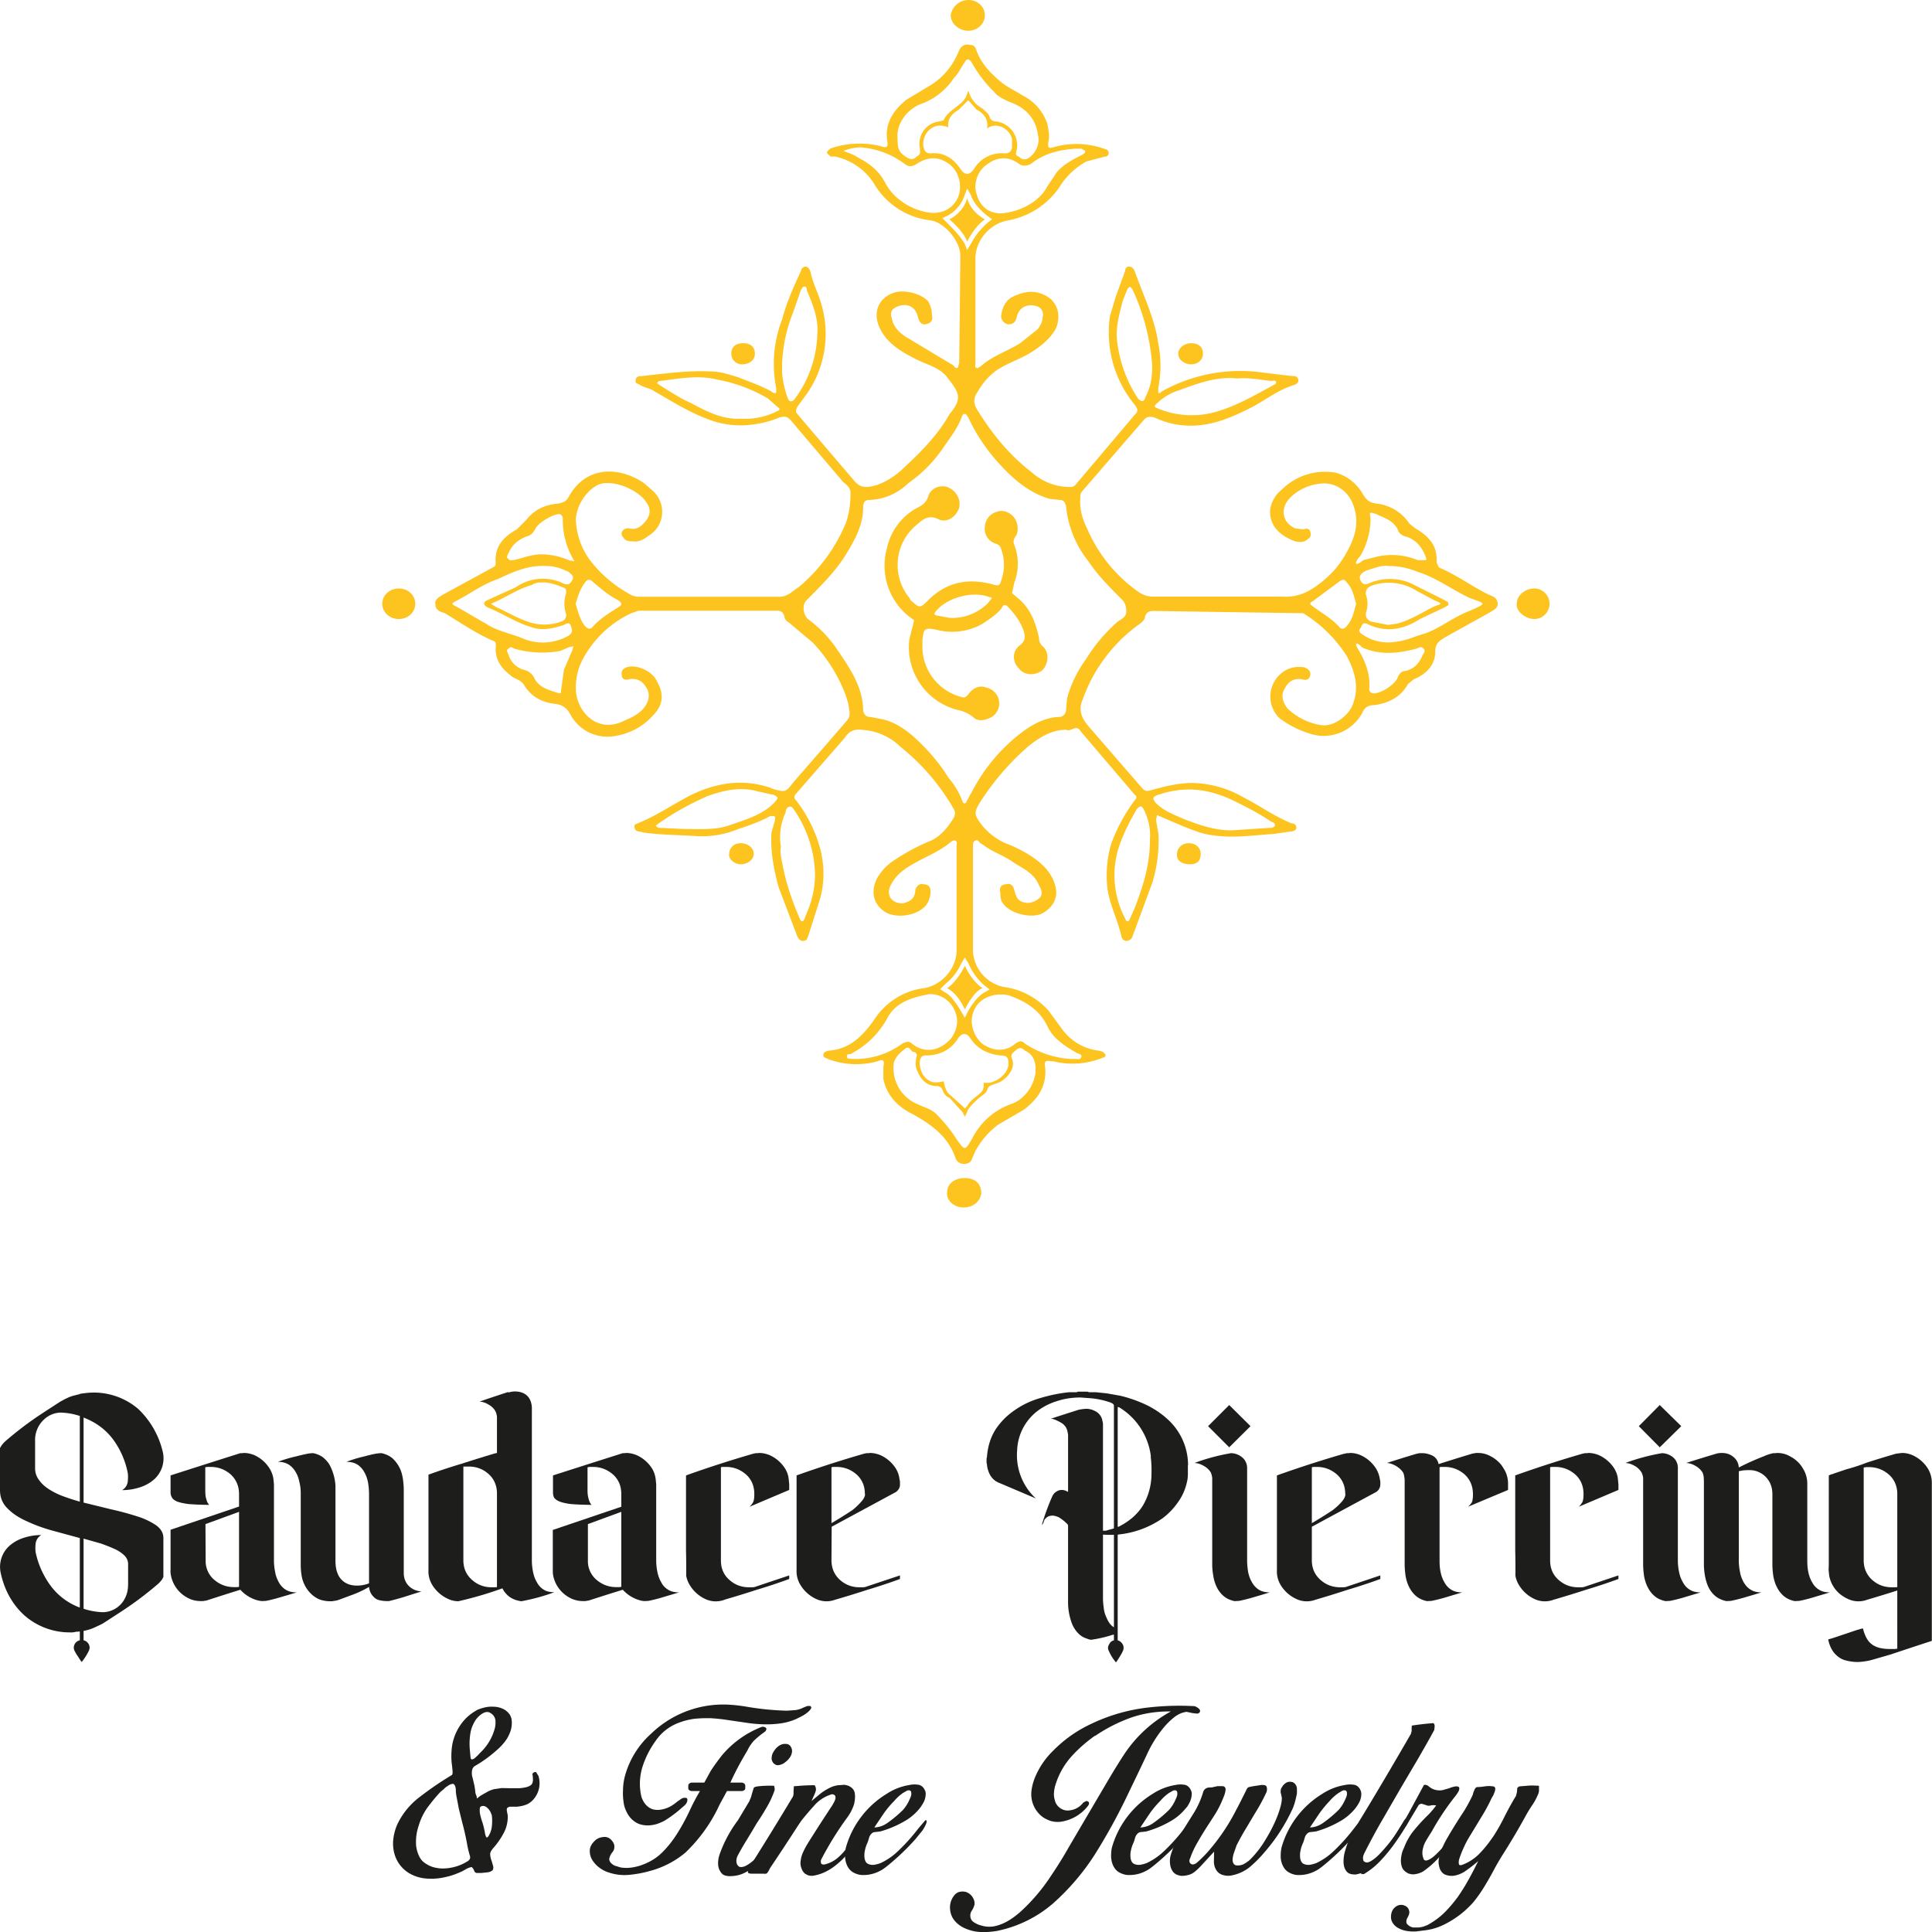 <svg xmlns="http://www.w3.org/2000/svg" width="1024" height="1024" viewBox="0 0 1024 1024"><g fill="#1d1d1b"><path d="m44.3 852.6.4.2.3.1c3.2 1 6.4 1.5 9.6 1.6a13.3 13.3 0 0 0 12-8.2c.9-1.9 1.3-4.2 1.3-6.9V829c0-1.6-.6-3.1-1.8-4.4a18 18 0 0 0-5.1-3.5c-2.2-1-4.7-2-7.5-3l-9.2-2.6zM32 748.7a13.3 13.3 0 0 0-8.5 3.5 14.8 14.8 0 0 0-4.9 11.5v14.5c0 2.3.7 4.4 2 6.1 1.2 1.8 2.9 3.4 5 4.8a38 38 0 0 0 7.5 3.8c2.9 1.1 6 2.1 9.2 3v-45.5H42l-.3-.1a35.5 35.5 0 0 0-9.7-1.6M39.9 865l-1.5.2H37a36.3 36.3 0 0 1-23.7-8.7c-3.1-2.7-5.8-6-8-9.8-2.2-3.8-3.8-8-4.8-12.5a15 15 0 0 1 4.4-14.8 21 21 0 0 1 7.3-4.2c3-1 6.2-1.6 9.7-1.6a6 6 0 0 0-3 4.4c-.2 1.8-.2 3.4 0 4.8a46 46 0 0 0 7.8 17.5 34 34 0 0 0 15.2 11.6l.4.1v-36.8l-14.7-4a85 85 0 0 1-13.6-5c-4-1.8-7.4-4-10-6.7-2.7-2.6-4-5.9-4-9.7v-22.5h.2c.2-.7 1-1.8 2.4-3.2a179.2 179.2 0 0 1 19.5-14.8 1541.7 1541.7 0 0 1 10-6.5 22 22 0 0 0 2-1.1l1.3-.6a17.6 17.6 0 0 1 4.1-1.5l2.8-.7v-.1a14.1 14.1 0 0 1 2-.3 36.2 36.2 0 0 1 29 8.3 45.9 45.9 0 0 1 12.9 22.4 15 15 0 0 1-4.4 14.8c-2 1.8-4.4 3.2-7.3 4.2-3 1-6.2 1.6-9.8 1.6a6 6 0 0 0 3-4.4c.2-1.8.2-3.4 0-4.8A44.5 44.5 0 0 0 60 763c-3.8-5.1-8.9-9-15.3-11.5l-.4-.2v45.1l14.7 3.6c5 1.1 9.6 2.4 13.7 3.7a38 38 0 0 1 10 4.7c2.6 1.9 3.9 4.1 3.9 6.8v20.8l-.2.1c-.2.8-1 1.8-2.4 3.2A180.6 180.6 0 0 1 64.5 854a1533 1533 0 0 1-10 6.5l-1 .5-1 .5-1.3.6-1.3.6a23.5 23.5 0 0 1-5.6 1.7v5c1 .2 1.7.7 2.3 1.4.6.8.9 1.6.9 2.6a5 5 0 0 1-.7 2.1 29.6 29.6 0 0 1-3.5 5.4c-.8-1-1.4-2-2-3-.6-.7-1-1.5-1.5-2.4a5 5 0 0 1-.7-2.1c0-1 .3-1.8.9-2.6.6-.7 1.3-1.2 2.3-1.4v-4.7a30.9 30.9 0 0 1-2.4.2"/><path d="M109 827a13 13 0 0 0 4.4 10.2c3 2.6 6.5 4 10.6 4h1.3c.5 0 1 0 1.4-.2v-39.7l-17.8 6.5zm17.7-35.1c0-4.2-1.5-7.7-4.4-10.4-3-2.6-6.5-4-10.6-4h-1.4c-.4 0-.9 0-1.4.2h-.1v11.9c0 1.7.1 3 .3 4.1.3 1 .5 1.9.8 2.5.3.6.7 1.1 1 1.4-4.5 0-8-.2-10.7-.4-2.7-.3-4.7-.8-6.2-1.3-1.4-.6-2.4-1.3-2.8-2.1-.5-.8-.8-1.7-.8-2.8v-9a8510.7 8510.7 0 0 1 37-11.8h1l.9-.1c1.8 0 3.6.4 5.4 1.1a18.7 18.7 0 0 1 8.3 7.3c1 1.7 1.6 3.4 1.9 5.2l.3 3V827c0 2 .2 4 .6 6 .3 2 1 3.8 1.9 5.5.9 1.7 2.1 3 3.6 4 1.6 1 3.5 1.5 6 1.5l-4.7 1.4-5.1 1.5a78.6 78.6 0 0 1-6.5 1.6l-1.8.1c-1 0-2-.2-3.1-.5a19.1 19.1 0 0 1-8.7-5.5 1105.7 1105.7 0 0 0-17.9 5.7l-1.3.2a3 3 0 0 1-1 .1h-.8c-1.9 0-3.7-.3-5.4-1A17.1 17.1 0 0 1 90.6 835c-.2-1-.3-2-.2-3v-21.2l36.3-12.3z"/><path d="M183.6 774.8a70 70 0 0 1 9.6-2.9 78.7 78.7 0 0 1 6.4-1.5l2-.2h.6c2.3.5 4.2 1.4 5.8 2.7 1.5 1.4 2.7 3 3.6 4.7 1 1.8 1.5 3.7 1.9 5.9.3 2.1.5 4.2.5 6.2v44c0 2.8.9 5 2.6 6.8 1.8 1.8 4 2.8 6.8 3l-4.5 1.4-5 1.6a160.6 160.6 0 0 1-7.7 2.1h-1.4c-1.3 0-2.6-.2-3.9-.5a6 6 0 0 1-3.1-2c-1.3-1.3-2-3-2.2-5a54.5 54.5 0 0 1-10 4.6 1109 1109 0 0 1-5.9 2.2l-1.3.4a77.6 77.6 0 0 1-2.5.4h-1c-1 0-2.3-.1-4-.5-1.8-.4-3.5-1.3-5.2-2.7a16.8 16.8 0 0 1-4.5-6c-1.2-2.5-1.8-6-1.8-10.4v-37.7c0-1.9-.2-3.8-.7-5.8-.4-2-1-3.8-2-5.4-.9-1.6-2.1-2.9-3.6-3.9-1.6-1-3.5-1.5-5.8-1.5a70 70 0 0 1 9.7-2.9 112.5 112.5 0 0 1 6.5-1.5l1.8-.2h.7c2 .4 3.8 1.2 5.3 2.3 1.4 1.2 2.6 2.5 3.5 4.1a27.3 27.3 0 0 1 3 10.7V827c0 2.6.3 4.8 1 6.6a9.8 9.8 0 0 0 6.3 6.2c1.3.4 2.6.6 4 .6a17.5 17.5 0 0 0 6.5-1.2v-47.3c0-2-.2-4-.5-6-.4-2-1-3.9-2-5.6a11 11 0 0 0-3.6-4c-1.6-1-3.5-1.5-6-1.5"/><path d="M263.4 791.6c0-4.2-1.5-7.7-4.4-10.3-3-2.7-6.5-4-10.6-4h-2.8V827c0 4.2 1.5 7.6 4.5 10.3 3 2.7 6.5 4 10.6 4h1.4l1.3-.1zm-2-21 1-.3a5 5 0 0 0 1-.2v-19.2c-.1-1-.4-2-.8-2.9a8.9 8.9 0 0 0-3.6-3.5c-1.6-1-3.3-1.6-4.9-1.6a690 690 0 0 1 14.3-4.8c1-.3 1.4-.3 1-.1h.3c1-.3 2.1-.5 3.2-.5 2.6 0 4.7.7 6.3 2.1 1.6 1.4 2.5 3.5 2.7 6.3V827c0 2 .2 4 .6 6 .4 2 1 3.9 2 5.5.8 1.6 2 3 3.6 4 1.5 1 3.4 1.4 5.7 1.4a93 93 0 0 1-8.7 2.8 109.2 109.2 0 0 1-8.8 2l-1.1-.2a13 13 0 0 1-5.5-2.4 13.1 13.1 0 0 1-3.4-4.2h-.2l-.8.3a192.4 192.4 0 0 1-22.4 6.5 13 13 0 0 1-5.3-1.2 19 19 0 0 1-8.4-7.3 13.9 13.9 0 0 1-2.1-8.2v-50.4a311.4 311.4 0 0 1 17.6-5.8 794.4 794.4 0 0 1 16.7-5.2"/><path d="M311.6 827a13 13 0 0 0 4.4 10.2c3 2.6 6.5 4 10.6 4h1.4c.4 0 .9 0 1.3-.2v-39.7l-17.7 6.5zm17.7-35.1c0-4.2-1.4-7.7-4.4-10.4-3-2.6-6.5-4-10.6-4h-1.4c-.4 0-.9 0-1.3.2h-.2v11.9c0 1.7.1 3 .4 4.1.2 1 .5 1.9.8 2.5.3.6.6 1.1 1 1.4-4.5 0-8.1-.2-10.8-.4-2.7-.3-4.7-.8-6.1-1.3-1.5-.6-2.4-1.3-3-2.1-.4-.8-.6-1.7-.6-2.8v-9a8513.2 8513.2 0 0 1 37-11.8h.9l1-.1c1.7 0 3.5.4 5.3 1.1a18.7 18.7 0 0 1 8.4 7.3c1 1.7 1.5 3.4 1.8 5.2l.3 3V827c0 2 .2 4 .6 6 .4 2 1 3.8 2 5.5.8 1.7 2 3 3.6 4 1.5 1 3.5 1.5 5.9 1.5l-4.7 1.4-5 1.5a78.6 78.6 0 0 1-6.5 1.6l-1.9.1c-1 0-2-.2-3-.5a19.1 19.1 0 0 1-8.7-5.5 1105.8 1105.8 0 0 0-18 5.7l-1.3.2a3 3 0 0 1-.9.1h-1c-1.7 0-3.5-.3-5.3-1a17.1 17.1 0 0 1-10.4-12.5c-.2-1-.2-2-.2-3v-21.2l36.3-12.3z"/><path d="M384 847.9a13 13 0 0 1-10-.3 19 19 0 0 1-8.3-7.3c-1-1.6-1.7-3.3-2-5.2a403.5 403.5 0 0 0-.1-13.4V782a609.4 609.4 0 0 1 35.6-11.5l1.4-.3h.9l1-.1c1.7 0 3.5.4 5.3 1.1a18.7 18.7 0 0 1 8.4 7.3c1 1.7 1.6 3.4 1.8 5.2l.3 3v3l-21 8.9c.7-.7 1.3-1.4 1.8-2.3.5-.9.7-2.3.7-4.4 0-4.2-1.4-7.7-4.4-10.4-3-2.6-6.5-4-10.6-4h-1.4c-.4 0-.9 0-1.3.2V827c0 4.2 1.4 7.6 4.4 10.3 3 2.7 6.5 4 10.6 4h1.4l1.3-.1 18.5-6.2v1.9a302 302 0 0 1-17.5 5.8 536.2 536.2 0 0 1-16.9 5.2"/><path d="M458.4 791.9c0-4.2-1.4-7.7-4.4-10.4-3-2.6-6.5-4-10.6-4H442c-.4 0-.8 0-1.3.2v29.6a205.2 205.2 0 0 0 11.2-7c1.8-1.4 3.3-2.9 4.6-4.4 1.3-1.4 2-2.8 2-4m-17.8 35c0 4.3 1.5 7.7 4.4 10.4 3 2.7 6.5 4 10.6 4h1.4l1.3-.1L477 835v1.9a297.8 297.8 0 0 1-17.5 5.8 525.3 525.3 0 0 1-16.9 5.2 13 13 0 0 1-9.8-.3 19 19 0 0 1-8.4-7.3 13.9 13.9 0 0 1-2.2-8.2V782a609.3 609.3 0 0 1 35.7-11.5l1.4-.3h.9l1-.1c1.7 0 3.5.4 5.3 1.1a18.7 18.7 0 0 1 8.4 7.3c1 1.7 1.6 3.4 1.8 5.2l.3 1.5v1.6c0 1-.2 1.7-.7 2.5-.5.7-1 1.3-1.8 1.7l-33.7 18.2z"/><path d="M610 772a35.4 35.4 0 0 0-17-26.2h-.6v63.4h.5c5.7-2.9 10-6.6 12.9-11.3a32.9 32.9 0 0 0 4.5-16.5c.1-3 0-6.2-.4-9.3m-25.3 41.8v33.3c0 1.7.2 3.4.4 5 .2 1.7.6 3.4 1.4 5 .4 1 .8 1.8 1.4 2.7.5.8 1.1 1.5 2 2.2l.3.2.3.2v-48.9l-.1-.2a2 2 0 0 1-.9.1h-2.2l-2.2-.1h-.4zm45-37.4v4a22.4 22.4 0 0 1-.2 3.6c-.8 4.3-2.3 8.2-4.7 11.6a36.8 36.8 0 0 1-8.5 9 49.8 49.8 0 0 1-23.2 8.6c-.4 0-.6.1-.6.5v55.4c0 .2.1.3.3.3.8.3 1.5.8 2 1.5.9 1.2 1 2.4.6 3.7l-.6 1.3a59 59 0 0 1-3.1 5h-.2a24 24 0 0 1-3.4-5.3l-.4-.9a3 3 0 0 1-.1-2.5c.3-.8.7-1.4 1.2-2 .5-.4 1-.7 1.4-.8.2 0 .3 0 .3-.3v-2.8h-.4a67.7 67.7 0 0 1-11.6 2.7c-.6 0-1.4-.2-2.3-.6-2-.6-3.5-1.6-4.8-3a15.8 15.8 0 0 1-3-4.6 32.2 32.2 0 0 1-2.2-11v-41.1c0-.4-.1-.7-.3-.9a22 22 0 0 0-4.6-3.7c-.9-.4-1.8-.7-2.9-.9-1 0-1.7.1-2.3.3-.7.2-1.3.7-2 1.4-.3.3-.5.7-.7 1.2 0 .4-.3 1-.7 1.7l-.3.3v-.3a119.2 119.2 0 0 1 5.6-15.2c.5-.8 1.1-1.6 2-2.1a5 5 0 0 1 2.9-.9c1 0 2 .3 3 .9l.3.1v-30.4l-.3-1.5c-.4-2-1.4-3.4-3-4.5-1.7-1-3.3-1.8-5-2.3h-1l7.4-2.4 7.2-2.3a20.8 20.8 0 0 1 4.4-.6c1.5 0 3 .4 4.2 1a7 7 0 0 1 4.3 5.3l.3 1.4v56.9h1.5a143.5 143.5 0 0 1 4-1.1c.2 0 .3-.2.3-.4V745c0-.7-.8-1.3-2.3-1.8a42.4 42.4 0 0 0-11.4-2.2l-4-.3c-4.3 0-8.5.6-12.4 1.9a33 33 0 0 0-10.6 5.4 27.5 27.5 0 0 0-10.6 20.8 31.2 31.2 0 0 0 9.9 25.4l-19.3-8.2a9.4 9.4 0 0 1-4.8-4 14 14 0 0 1-1.8-5.9c0-.2 0-.4-.2-.6V773l.2-.7c.4-5.7 2-10.6 4.6-14.7a37 37 0 0 1 10.3-10.3c4-2.8 8.7-5 13.7-6.4 5.1-1.5 10.1-2.5 15-3h3.8c.4 0 .6-.2.7-.3h5.2l.8.3H580.8a760.7 760.7 0 0 0 5.8.6l7.3 1.3c4.6 1.1 9.1 2.7 13.4 4.7 4.2 2 8 4.5 11.3 7.5a32.9 32.9 0 0 1 11.1 24.6"/><path d="m640.3 755.9 11.2-11.2 11.3 11.2-11.3 11.2zM673 844l-4.6 1.4-5.1 1.5a91.7 91.7 0 0 1-6.5 1.6l-1.8.1h-.8c-2.3-.5-4.2-1.4-5.7-2.7a14.6 14.6 0 0 1-3.6-4.7c-.8-1.7-1.5-3.7-1.8-5.8-.4-2.2-.6-4.3-.6-6.3v-45.4c0-1-.3-2.1-.7-3.2a10 10 0 0 0-3.7-3.5c-1.7-1-3.3-1.5-5-1.6a108 108 0 0 1 19.4-5.2 9.6 9.6 0 0 1 6.6 2.9 7.5 7.5 0 0 1 1.9 5.3V827c0 2 .2 4 .5 6 .4 2 1 3.8 2 5.5.9 1.7 2.1 3 3.6 4 1.6 1 3.5 1.5 6 1.5"/><path d="M713 791.9c0-4.2-1.4-7.7-4.4-10.4-3-2.6-6.5-4-10.6-4h-1.3c-.4 0-.9 0-1.4.2v29.6a205.2 205.2 0 0 0 11.2-7c1.8-1.4 3.4-2.9 4.7-4.4 1.2-1.4 1.9-2.8 1.9-4m-17.8 35c0 4.3 1.5 7.7 4.5 10.4s6.5 4 10.6 4h1.3l1.4-.1 18.5-6.2v1.9a297.8 297.8 0 0 1-17.6 5.8 519.9 519.9 0 0 1-16.8 5.2 13 13 0 0 1-9.9-.3 19 19 0 0 1-8.4-7.3 13.9 13.9 0 0 1-2.1-8.2V782a609.3 609.3 0 0 1 35.6-11.5c.5 0 1-.2 1.4-.3h1l.9-.1c1.8 0 3.6.4 5.3 1.1a18.7 18.7 0 0 1 8.4 7.3c1 1.7 1.6 3.4 1.9 5.2l.3 1.5v1.6c0 1-.3 1.7-.7 2.5-.5.7-1.1 1.3-1.9 1.7l-33.7 18.2z"/><path d="M753.8 770.2c1.9 0 3.7.5 5.4 1.3 1.8.9 2.8 2.4 3.3 4.5a990.4 990.4 0 0 1 17.7-5.5 30.2 30.2 0 0 1 2.2-.4h1c2.2 0 4.3.5 6.4 1.6 2 1 3.7 2.3 5.3 4 1 1.1 1.7 2.4 2.5 3.7a15 15 0 0 1 1.7 7.2v3.1l-21.2 8.9c.8-.7 1.4-1.4 2-2.3.4-.9.6-2.3.6-4.4 0-4.2-1.5-7.7-4.4-10.4-3-2.6-6.5-4-10.6-4h-1.4c-.4 0-.9 0-1.3.2V827c0 2 .1 4 .5 6s1 3.8 2 5.5c.9 1.7 2 3 3.6 4 1.5 1 3.5 1.5 5.9 1.5l-4.7 1.4-5 1.5a89.6 89.6 0 0 1-6.5 1.6l-1.9.1h-.7c-2.3-.5-4.2-1.4-5.7-2.7a14.6 14.6 0 0 1-3.6-4.7c-.9-1.7-1.5-3.7-1.9-5.8-.3-2.2-.5-4.3-.5-6.3v-44c0-.7 0-1.5-.2-2.3a8 8 0 0 0-.5-2.1c-.8-1.4-2-2.5-3.7-3.6-1.7-1-3.3-1.6-5-1.7a642.7 642.7 0 0 1 15.8-4.9l1.5-.3z"/><path d="M823.4 847.9a13 13 0 0 1-9.9-.3 19 19 0 0 1-8.3-7.3c-1-1.6-1.7-3.3-2-5.2a403.5 403.5 0 0 0-.1-13.4V782a609.3 609.3 0 0 1 35.6-11.5l1.4-.3h.9l1-.1c1.7 0 3.5.4 5.3 1.1a18.7 18.7 0 0 1 8.4 7.3c1 1.7 1.6 3.4 1.8 5.2l.3 3v3l-21 8.9c.7-.7 1.3-1.4 1.8-2.3.5-.9.7-2.3.7-4.4 0-4.2-1.4-7.7-4.4-10.4-3-2.6-6.5-4-10.6-4h-1.4c-.4 0-.9 0-1.3.2V827c0 4.2 1.4 7.6 4.4 10.3 3 2.7 6.5 4 10.6 4h1.4l1.3-.1 18.5-6.2v1.9a302 302 0 0 1-17.5 5.8 536.1 536.1 0 0 1-16.9 5.2"/><path d="m868.6 755.9 11.1-11.2 11.4 11.2-11.4 11.2zm32.8 88.1-4.7 1.4-5 1.5a91.7 91.7 0 0 1-6.5 1.6l-1.9.1h-.7c-2.3-.5-4.2-1.4-5.7-2.7a14.6 14.6 0 0 1-3.6-4.7c-.9-1.7-1.5-3.7-1.9-5.8-.3-2.2-.5-4.3-.5-6.3v-45.4c0-1-.3-2.1-.8-3.2a10 10 0 0 0-3.6-3.5c-1.7-1-3.3-1.5-5-1.6a108 108 0 0 1 19.4-5.2 9.6 9.6 0 0 1 6.6 2.9 7.5 7.5 0 0 1 1.8 5.3V827c0 2 .2 4 .6 6 .4 2 1 3.8 2 5.5.9 1.7 2 3 3.6 4 1.5 1 3.5 1.5 5.9 1.5"/><path d="M921.6 827c0 2 .2 4 .6 6 .3 2 1 3.8 1.9 5.5 1 1.7 2.1 3 3.7 4 1.5 1 3.4 1.5 5.8 1.5l-4.6 1.4-5.1 1.5a91.9 91.9 0 0 1-6.5 1.6l-1.8.1h-.7c-2.3-.5-4.2-1.4-5.8-2.7a14.7 14.7 0 0 1-3.6-4.7c-.8-1.7-1.4-3.7-1.8-5.8-.4-2.2-.6-4.3-.6-6.3V785l-.1-2.2c-.1-.8-.3-1.5-.6-2.3a10 10 0 0 0-3.7-3.5c-1.6-1-3.3-1.5-5-1.6a849.6 849.6 0 0 1 15.9-4.9c1-.3 2-.4 3-.4 2.3 0 4.3.6 6 2a7.6 7.6 0 0 1 3 5.7 139.7 139.7 0 0 1 13.4-6 21.3 21.3 0 0 1 5-1.6h1l1-.1c2.2 0 4.4.5 6.4 1.6 2 1 3.8 2.3 5.3 4 1 1.1 1.8 2.4 2.5 3.7a15 15 0 0 1 1.7 7.2V827c0 2 .1 4 .5 6s1 3.8 2 5.5c.9 1.7 2 3 3.6 4 1.5 1 3.5 1.5 5.9 1.5l-4.7 1.4-5 1.5a78.6 78.6 0 0 1-6.5 1.6l-1.9.1h-.7c-2.3-.5-4.2-1.4-5.7-2.7a14.6 14.6 0 0 1-3.6-4.7c-.9-1.7-1.5-3.7-1.9-5.8-.3-2.2-.5-4.3-.5-6.3V792c0-3.8-1.2-6.8-3.5-9.2a12.1 12.1 0 0 0-9.1-3.6c-2 0-3.7.2-5.2.6z"/><path d="M1005.6 791.9c0-4.2-1.5-7.7-4.4-10.3-3-2.6-6.5-4-10.7-4h-1.3l-1.4.2V827c0 4.2 1.5 7.6 4.4 10.3 3 2.7 6.5 4 10.6 4h1.4l1.4-.1zm-16 56a13 13 0 0 1-9.9-.3c-1.8-.8-3.4-1.8-4.8-3a16.6 16.6 0 0 1-5.4-9.5l-.3-3 .1-3V782l1.4-.6c.4 0 .9-.2 1.3-.4l6.5-2.2a104 104 0 0 0 11-3.6 489.5 489.5 0 0 1 15.4-4.7 72 72 0 0 1 3.3-.4c1.8 0 3.6.4 5.3 1.1a18.7 18.7 0 0 1 8.4 7.3 14.7 14.7 0 0 1 2 8.1v83.1a2867.2 2867.2 0 0 0-21.8 7.2 1459.9 1459.9 0 0 1-10.4 3 34.3 34.3 0 0 1-7 1c-2.5 0-4.9-.4-7-1-2.2-.7-4-2-5.7-4a16 16 0 0 1-3-7l1.5-.4 1.3-.4 12.8-4.3c.5-.1 1-.2 1.3-.4l1.5-.3c1 4 2.5 6.8 4.7 8.4 2.2 1.7 5.4 2.5 9.5 2.5h2c.6 0 1.3 0 2-.2V843a670.5 670.5 0 0 1-16 4.9"/><path d="M258.9 973.2a12 12 0 0 0 1.8-5.3c.2-2 .2-3.7 0-5.4 0-.5-.3-1.1-.6-1.8s-.7-1.3-1.2-1.9c-.5-.5-1-1-1.6-1.3-.6-.3-1.3-.4-2-.2s-1 .7-1 1.4c-.1.8 0 1.7.1 2.6a35.6 35.6 0 0 0 1.4 4.9c.5 1.8 1 3.7 1.3 5.7.1.6.3 1.1.6 1.7.2.5.6.4 1.2-.4m-9.5-41.8c.1.8.4 1.2.8 1.1.4 0 1-.3 1.5-.7l1.6-1.5 1.1-1.2a27.4 27.4 0 0 0 8-13.6c.2-1.2.3-2.4.2-3.6a5 5 0 0 0-1.4-3c-1-1-2-1.5-3-1.5-1.1 0-2.1.5-3.1 1.2s-1.9 1.6-2.7 2.6c-.8 1.1-1.3 2.1-1.7 3-.6 1.2-1 2.5-1.3 4a35 35 0 0 0-.4 9l.4 4.2m-1.4 55c1-.7 1.4-1.6 1.1-2.6a52.8 52.8 0 0 1-1.6-6.8 132 132 0 0 0-2.5-11l-1.8-7.3a851 851 0 0 0-1.3-6.8c-.1-.7-.3-1.8-.3-3 0-1.3-.3-2.3-.8-3-.3-.4-.8-.5-1.5-.3s-1.4.5-2 1c-.8.5-1.5 1-2.1 1.7l-1.5 1.2c-2.7 2.8-5 5.7-7.1 8.5-2 2.8-3.6 6-4.7 9.7a26.4 26.4 0 0 0-1.3 11c.3 1.9.8 3.6 1.6 5.2.8 1.7 2 3 3.7 4 1.7 1.1 3.5 1.8 5.4 2.1 1.9.4 3.8.4 5.8.2a25 25 0 0 0 10.9-3.8m37.3-45.4a13 13 0 0 1-3.3 13.5c-1.1 1-2.3 1.8-3.7 2.2-1.3.5-2.8.7-4.3.9H270l-1 .5c-.4.4-.5 1-.3 2l.4 2a18 18 0 0 1-2 9.2c-1.5 2.9-3.3 5.5-5.3 7.8-1.2 1.3-1.9 2.5-2 3.4 0 1 .2 2.3.8 3.9l.7 2.4c.2.6.2 1.2.1 1.7s-.4 1-1 1.2c-.5.4-1.3.6-2.3.7l-2.8.3h-2.8c-.5-.2-.9-.4-1-.8l-.6-1.3-.8-1c-.1 0-.6 0-1.4.3-.6.2-1.3.5-1.9.9l-1.8 1c-3 1.4-6 2.5-9 3.1-3 .7-6 1-9.3.8a21 21 0 0 1-8-1.9 17.4 17.4 0 0 1-9.6-11.1c-.7-2.5-1-5.3-.6-8.2a26 26 0 0 1 2.6-8.6 39.3 39.3 0 0 1 11.4-13.5 174.7 174.7 0 0 1 17-11.6c.3-.3.4-.8.4-1.6a62.8 62.8 0 0 0-.5-4.8c-.3-3-.2-6 .2-9a27 27 0 0 1 7.5-14.8c1.8-1.8 4-3.3 6.2-4.5 1.2-.4 2.5-.9 4-1.2 1.4-.3 2.9-.4 4.3-.3 1.5 0 2.9.3 4.2.8a9 9 0 0 1 3.5 2.3c1 1 1.5 2.1 1.8 3.3a13.8 13.8 0 0 1-.8 7.3c-.5 1.2-1 2.3-1.7 3.4a29.3 29.3 0 0 1-5.4 6 69.7 69.7 0 0 1-11.8 8.5c-.5.5-.9 1-1.1 1.7a8 8 0 0 0 .2 4.4l1 4.3.4 2.7c0 1 .3 1.8.6 2.5.2.4.2.7.2 1l.1.4s.2 0 .4-.3l1.3-1a82 82 0 0 1 3.5-2c1.1-.7 2.4-1.2 3.8-1.6l4.2-.6 4.3.1h4.2c1.4 0 2.8-.2 4.2-.5 1.6-.4 2.7-1 3.2-1.7.5-.8.7-2 .5-3.6 0-.5 0-.9-.2-1.3a1 1 0 0 1 .4-1c.7-.6 1.3-.7 1.7-.2l.9 1.5"/><path d="M343.3 967.5c-3 0-5.4-.8-7.3-2.3-2-1.5-3.4-3.5-4.4-6-.7-1.5-1-3.1-1.2-4.9-.2-1.7-.3-3.4-.2-5 0-3 .4-5.8 1.2-8.6a46.6 46.6 0 0 1 13.7-21.8 55 55 0 0 1 41-15.4c3.5.2 6.9.6 10.3 1.2a145 145 0 0 0 20.7 2l4.4-.3c1.5-.2 2.8-.6 4-1.2a39.7 39.7 0 0 1 2.5-1h1.3c.4 0 .6.4.7 1-.2.6-.7 1.2-1.4 1.9a18.5 18.5 0 0 1-4.6 3l-2 1a31 31 0 0 1-8.8 2.4c-3 .4-6 .5-9 .4-3.1-.1-6.1-.4-9.2-.9l-9-1.3c-3-.5-6-.8-9-1-3.1-.1-6 0-9 .3-2.9.4-5.7 1.1-8.5 2.2a25.6 25.6 0 0 0-12 9.5 48.3 48.3 0 0 0-7.2 14.5 30.2 30.2 0 0 0-.5 14.4c.3 1.4.9 2.7 1.7 3.9a9 9 0 0 0 3 2.8c1.1.7 2.6 1 4.3 1a15.5 15.5 0 0 0 7.6-2.5 25 25 0 0 0 2.4-1.8l2.3-1.6c.8-.5 1.6-.6 2.4-.5.8.1 1 .8.7 2a5 5 0 0 1-1.7 2.3l-2.3 2a65.8 65.8 0 0 1-7.8 5.7c-1.4.8-2.9 1.4-4.4 1.9-1.4.4-3 .7-4.7.7m42-18.2-2 3.7c-1 1.8-2 3.6-2.8 5.4a83.3 83.3 0 0 1-17.2 23.5 48.8 48.8 0 0 1-19 9.8 60 60 0 0 1-10.8 2 26 26 0 0 1-11-1.3c-1.6-.5-3.2-1.3-4.8-2.5a14.6 14.6 0 0 1-3.8-4.1 9 9 0 0 1-1.3-4.9c0-1.7.8-3.4 2.4-5 1.2-1.3 2.7-2 4.5-2.2 1.7-.3 3.3.2 4.5 1.5 1.2 1.3 1.8 2.6 1.6 4a4 4 0 0 1-1 2.5c-.5.6-1 1.4-1.3 2.2-.4 1-.5 1.7-.2 2.4a4 4 0 0 0 1.4 1.7c.6.5 1.3.9 2.2 1.1l2.3.7c2 .3 4 .3 6 0s3.9-.8 5.7-1.5c4.2-1.6 7.7-3.8 10.6-6.8 3-3 5.5-6.3 7.7-9.8a110 110 0 0 0 6.2-11.3c1.8-3.9 3.7-7.6 5.8-11.1h-4.2c-.6 0-1-.2-1.4-.4-.4-.3-.6-.6-.6-1v-1.6c0-.3.2-.7.6-1a2 2 0 0 1 1.4-.5h6.5l3.3-6c1.9-3 4-5.8 6.1-8.5a52 52 0 0 1 21-15c.8-.2 1.4 0 2 .3.4.3.6.6.5 1l-.4.9-1 .8a44.2 44.2 0 0 0-5.5 4.6c-1.2 1.5-2.3 3-3 4.6l-2.8 4.8a170 170 0 0 0-6.4 12.5h5.9c.6 0 1 .2 1.4.5.4.3.6.7.6 1v1.6c0 .4-.2.7-.6 1-.4.2-.8.4-1.4.4z"/><path d="M409 932c0-.8.1-1.7.5-2.6.4-.9 1-1.7 1.6-2.5.6-.7 1.3-1.3 2.1-1.8a6 6 0 0 1 2.5-.8c1 0 1.7 0 2.3.4.6.3 1 .8 1.3 1.4.3.6.5 1.2.5 2 0 .7-.2 1.5-.5 2.2a9.2 9.2 0 0 1-3 3.6 6.8 6.8 0 0 1-4 1.7 3 3 0 0 1-2.1-.9c-.7-.5-1-1.4-1.3-2.6m1.5 17.2c-1 2.8-2.2 5.4-3.5 7.7a141.3 141.3 0 0 1-5.9 9.5l-1.7 2.9-3.2 5.3a145.6 145.6 0 0 0-5.3 9.2c-.3.8-.5 1.6-.5 2.4 0 .7.1 1.5.6 2.2.4.6.8.9 1.2 1 .9.2 2 0 3.2-.6 1.2-.6 2.5-1.5 3.9-2.7a49.7 49.7 0 0 0 8-8.9 54.9 54.9 0 0 0 5-8l.3-.7 1.1-1.5c.4-.5.6-.4.8.3v.7l-.4 1.2v-.1l-1.6 2.6-1.4 2.7-4.6 7.4a36.8 36.8 0 0 1-5.4 6.4c-2 1.8-4.2 3.3-6.5 4.4-2.4 1.2-5 1.7-7.8 1.7-1 0-2-.2-2.8-.5-1-.4-1.7-1.2-2.3-2.3-.7-1.2-1-2.5-1-4 0-1.7.3-3.3.9-5a67.3 67.3 0 0 1 9.6-17.8l3-5 3-5 1-2.4a62.3 62.3 0 0 1 1.5-5c.8-.4 1.8-.6 3-.7a60.2 60.2 0 0 1 7.7-.2v.2l.1.2.2 1.2c0 .4 0 .8-.2 1.2"/><path d="M419.8 953a4 4 0 0 0 .8-2.3 33 33 0 0 1 .2-4h.8l2.4-.2a108.8 108.8 0 0 1 7.8-.3l.5 1 .2 1.2c-.1 1-.5 2-1 3.1l-1.4 3.1 4.2-3.5a28 28 0 0 1 7-4.2c1-.3 2-.6 3-.7l2.9-.2c1 0 1.9.3 2.7.6 2 1 3 2.3 3.2 4.2.2 1.8 0 3.6-.4 5.4-.8 2.5-2 4.9-3.7 7.2a169.3 169.3 0 0 0-13.8 22.3 3 3 0 0 0 0 1.9c.2.5.8.7 1.9.6 2.3-.6 4.3-1.5 6-2.8 1.7-1.3 3.3-2.9 4.7-4.6 1.4-1.7 2.8-3.5 4-5.4a96 96 0 0 1 4.4-6.6l1-1.4a3 3 0 0 1 1.2-.9c.4-.1.8 0 1.2.6.2.4.3.8.2 1.2-.1.4-.3.9-.6 1.3a20 20 0 0 1-1.6 2.2l-5.4 7.2a65.1 65.1 0 0 1-6 6.8c-2.1 2-4.4 3.9-7 5.4a23.6 23.6 0 0 1-8.4 3c-1.3.1-2.4-.1-3.4-.7-1-.5-1.9-1.4-2.4-2.8-.7-1.5-.9-3-.6-4.6.2-1.7.7-3.3 1.5-4.9.7-1.6 1.6-3.1 2.5-4.6a1210.6 1210.6 0 0 1 12.1-18.8c.6-.8 1-1.6 1.5-2.5.3-.5.6-1.2.8-2 .1-1 0-1.6-.7-2a2 2 0 0 0-1.9-.1l-1.8.7c-2.4 1.1-4.6 2.6-6.5 4.7a182.7 182.7 0 0 0-7.1 8.3l-1.7 2.5a1339.6 1339.6 0 0 1-15 22.8 12.3 12.3 0 0 1-1.6 2.7c-.4.2-1 .3-1.7.2h-6.3c-1 0-1.7-.2-2-.5-.2-.3-.1-1 .3-1.8a75 75 0 0 1 2.1-3.8 1888.7 1888.7 0 0 0 20.9-34"/><path d="M463.4 968.6c2.5-.1 4.8-.9 6.8-2.3a66.1 66.1 0 0 0 8.4-7 20.9 20.9 0 0 0 3.6-5.8c.6-1.2.9-2.2.8-3.1 0-.8-.3-1.3-.8-1.4-.4-.2-1-.1-1.5.1l-2.1 1.2a24.3 24.3 0 0 0-4.7 4.3c-2.1 2.1-4 4.4-5.6 6.7l-4.9 7.3m-5.2 16c.2 1.6.8 2.7 1.7 3.2 1 .5 2 .7 3.3.6 1.2-.2 2.5-.5 3.7-1a34.5 34.5 0 0 0 9.2-6.4 99.5 99.5 0 0 0 10.5-11.7l3.4-4c.5-.6.8-.8 1-.4.2.3.2.7 0 1.3-.3 1-1 2.3-2 3.9l-3.9 4.8a127 127 0 0 1-14.7 14c-1.5 1.2-2.6 2-3.6 2.5a18.6 18.6 0 0 1-9.7 2.4c-1.6 0-3.2-.5-4.7-1.3-1.4-.7-2.6-2-3.4-3.7-.7-1.5-1-3-1.1-4.8 0-1.7.1-3.4.5-5a49 49 0 0 1 21.5-28.2 30.9 30.9 0 0 1 12-4.7c1.4-.3 2.8-.4 4.4-.2 1.5.1 2.7.9 3.5 2.2.6 1 1 2 .8 3.2 0 1-.3 2.1-.7 3.2a20.8 20.8 0 0 1-3.7 5.4 28 28 0 0 1-5.8 4.8 56.2 56.2 0 0 1-13.8 6l-2.5.3c-1 0-1.8.4-2.3 1-.5.5-1 1.3-1.3 2.5-.3 1.1-.6 2-1 2.8-.5 1.2-.9 2.4-1.1 3.6-.3 1.2-.3 2.5-.2 3.7"/><path d="M580.3 920c-4.2 3-8.2 6.4-11.8 10.3a40.2 40.2 0 0 0-9.4 16.8c-.3 1.3-.5 2.6-.5 4 0 1.3.3 2.5.7 3.8a6.7 6.7 0 0 0 2.2 3.1 6.8 6.8 0 0 0 5.6 1.5 10.3 10.3 0 0 0 6.2-3.1l1-1.1 1.2-.6c.4-.2.7-.1 1.1.1.4.2.6.5.6.8 0 .3 0 .7-.2 1a6 6 0 0 1-.7 1 22.4 22.4 0 0 1-14.3 8c-2.4.2-4.6-.1-6.5-1-2-.8-3.7-2-5-3.5a15.1 15.1 0 0 1-3.8-12 28 28 0 0 1 2.2-7.8 42.1 42.1 0 0 1 9.2-13.3 69 69 0 0 1 19.6-14 94.3 94.3 0 0 1 31-9 145.5 145.5 0 0 1 24.4-.7c.7.2 1.4.6 1.9 1 .5.3.9.8 1 1.2.2.5 0 1-.6 1.5-.4.2-.9.3-1.4.2l-1.8-.2a485 485 0 0 1-3.3-.7c-1.2.2-2.4.5-3.5 1-1.2.6-2.2 1.2-3.2 2-2.1 1.7-4 3.6-5.8 5.8a64.3 64.3 0 0 0-8.6 14l-3.5 7.4-7.4 15.4a311.2 311.2 0 0 1-16.6 30 124.6 124.6 0 0 1-22.1 25.9 65.3 65.3 0 0 1-29.6 14.6c-2.8.5-5.6.7-8.3.6-2.8 0-5.5-.6-8-1.6-2.3-.9-4.2-2.1-5.8-3.8a10.5 10.5 0 0 1-2.9-6.3 10.1 10.1 0 0 1 2.6-8.2c.7-.7 1.5-1.2 2.5-1.4 1-.2 2-.2 3 0a6.7 6.7 0 0 1 4.3 3.8c.5 1 .6 2 .5 3-.3 1.1-.7 2.1-1.3 3-.7 1-1 2-.9 3.2.1 1.4.8 2.5 2 3.2 1.2.8 2.4 1.3 3.6 1.6 2.5.8 5 .9 7.4.4a24 24 0 0 0 7-2.8c2.1-1.2 4.2-2.8 6.2-4.5a98.4 98.4 0 0 0 16.5-19.3c3.4-5 6.5-10 9.5-15.3a54676.4 54676.4 0 0 1 19.7-33.5c3-5.1 6-10.1 9.2-15a69.5 69.5 0 0 1 25.2-23.4c-7.5-.1-14.6 1-21.2 3.3a84 84 0 0 0-19 9.7"/><path d="M604.4 968.6c2.5-.1 4.8-.9 6.8-2.3a66.1 66.1 0 0 0 8.4-7 20.9 20.9 0 0 0 3.6-5.8c.6-1.2.9-2.2.8-3.1 0-.8-.3-1.3-.8-1.4-.4-.2-1-.1-1.5.1l-2.1 1.2a24.3 24.3 0 0 0-4.7 4.3c-2.1 2.1-4 4.4-5.6 6.7l-4.9 7.3m-5.2 16c.2 1.6.8 2.7 1.7 3.2 1 .5 2 .7 3.3.6 1.2-.2 2.5-.5 3.7-1a34.5 34.5 0 0 0 9.2-6.4 99.5 99.5 0 0 0 10.5-11.7l3.4-4c.5-.6.8-.8 1-.4.2.3.2.7 0 1.3-.3 1-1 2.3-2 3.9l-3.9 4.8a127 127 0 0 1-14.7 14c-1.5 1.2-2.6 2-3.6 2.5a18.6 18.6 0 0 1-9.7 2.4c-1.6 0-3.2-.5-4.7-1.3-1.4-.7-2.6-2-3.4-3.7-.7-1.5-1-3-1.1-4.8 0-1.7.1-3.4.5-5a49 49 0 0 1 21.5-28.2 30.9 30.9 0 0 1 12-4.7c1.4-.3 2.8-.4 4.4-.2 1.5.1 2.7.9 3.5 2.2.6 1 1 2 .8 3.2 0 1-.3 2.1-.7 3.2-.4 1-1 2-1.6 3l-2.1 2.4a28 28 0 0 1-5.8 4.8 56.2 56.2 0 0 1-13.8 6l-2.5.3c-1 0-1.8.4-2.3 1-.5.5-1 1.3-1.3 2.5-.3 1.1-.6 2-1 2.8-.5 1.2-.9 2.4-1.1 3.6-.3 1.2-.3 2.5-.2 3.7"/><path d="m643.5 981.4-7 7.6a33 33 0 0 1-3.3 3.1 8.7 8.7 0 0 1-3.9 1.8c-1.8.4-3.4.5-4.7 0-1.2-.3-2.3-1-3-2a8 8 0 0 1-1.4-3.7c-.2-1.4-.2-3 .2-4.6.8-2.8 1.9-5.5 3.3-8l4.6-7.6 4.7-7.5a46.9 46.9 0 0 0 4.6-10.3c.2-.9.6-1.6 1.2-2 .5-.5 1.2-.7 2-.8 1 0 1.6 0 2.2-.2a96 96 0 0 1 2.3-.5h2.3c.9 0 1.5.2 1.7.7.3.5.4 1 .2 1.7 0 .7-.3 1.4-.5 2.2l-.8 2a53.8 53.8 0 0 1-4 8l-4.9 7.6a175 175 0 0 0-4.7 7.8 47.4 47.4 0 0 0-3.8 8.2c-.6 1.3-.5 2.2.3 2.9.8.6 1.8.5 3-.3 3-2.6 5.7-5.4 8.2-8.5a106.6 106.6 0 0 0 12.9-19.7c1.9-3.5 3.6-7 5.3-10.4.4-1 .9-1.5 1.4-1.7l2.4-.5 2.8-.4c1-.2 2-.3 2.7-.2 1 .1 1.5.5 1.6 1.2.2.7.2 1.5-.1 2.5a98.4 98.4 0 0 1-6.2 11.4l-5 8.4a127 127 0 0 0-4.7 8.5l-1.4 4c-.5 1.4-.7 2.8-.7 4 .2 1.5.8 2.4 2 2.6 1.2.1 2.4 0 3.7-.6a16 16 0 0 0 3.6-2.5 53.8 53.8 0 0 0 8.3-10.8 79 79 0 0 0 4.6-8.6c1.4-3 2.5-6 3.3-9 .4-1.5.6-3 .6-4.3l-.4-2c-.2-.6-.3-1.2-.2-1.8 0-.7.3-1.4.8-2.1.4-.7.9-1.2 1.5-1.7s1.3-.8 2-.9c.7-.1 1.4 0 2.1.2.8.4 1.3.9 1.6 1.5.4.6.6 1.3.6 2.1v2.4l-.5 2.3c-.4 1.8-.9 3.5-1.5 5.1a95.9 95.9 0 0 1-15.6 24.2c-2.2 2.6-4.6 5-7.3 7.3a21.7 21.7 0 0 1-9.2 4.4c-1.6.4-3.2.4-4.7 0a6 6 0 0 1-3.8-2.5c-1-1.5-1.4-3-1.4-4.9l.1-5.1"/><path d="M694.3 968.6c2.5-.1 4.8-.9 6.8-2.3a66.1 66.1 0 0 0 8.4-7 20.9 20.9 0 0 0 3.6-5.8c.6-1.2.9-2.2.8-3.1 0-.8-.3-1.3-.8-1.4-.4-.2-1-.1-1.6.1l-2 1.2a24.3 24.3 0 0 0-4.8 4.3c-2 2.1-3.9 4.4-5.5 6.7l-4.9 7.3m-5.2 16c.2 1.6.8 2.7 1.7 3.2 1 .5 2 .7 3.3.6 1.2-.2 2.5-.5 3.7-1a34.5 34.5 0 0 0 9.2-6.4 99.5 99.5 0 0 0 10.5-11.7c1.4-1.8 2.5-3.2 3.4-4 .5-.6.8-.8 1-.4.2.3.2.7 0 1.3-.3 1-1 2.3-2 3.9l-3.9 4.8a127 127 0 0 1-14.7 14c-1.5 1.2-2.6 2-3.6 2.5a18.6 18.6 0 0 1-9.7 2.4c-1.7 0-3.2-.5-4.7-1.3-1.4-.7-2.6-2-3.4-3.7-.7-1.5-1.1-3-1.1-4.8 0-1.7.1-3.4.5-5a49 49 0 0 1 21.5-28.2 30.9 30.9 0 0 1 12-4.7c1.4-.3 2.8-.4 4.4-.2 1.5.1 2.7.9 3.5 2.2.6 1 .9 2 .8 3.2 0 1-.3 2.1-.7 3.2a20.8 20.8 0 0 1-3.7 5.4 28 28 0 0 1-5.8 4.8 56.2 56.2 0 0 1-13.8 6l-2.5.3c-1 0-1.8.4-2.3 1-.5.5-1 1.3-1.3 2.5-.3 1.1-.6 2-1 2.8-.5 1.2-.9 2.4-1.1 3.6-.3 1.2-.3 2.5-.2 3.7"/><path d="M760.2 916.9c-2.8 5.2-5.8 10.4-8.8 15.6l-9.2 15.6L733 964a335 335 0 0 0-10 18.5c-.5 1.1-.7 2.1-.5 3 0 .7.3 1.1 1 1.4.6.4 1.5.3 2.6-.2 2-1.1 3.7-2.5 5.3-4a53.7 53.7 0 0 0 8.3-10.5 632.6 632.6 0 0 0 4.5-7.3c.6-.8 1-1.2 1.6-1.2.3 0 .5.2.6.5v1c0 .5-.2.8-.4 1.2l-.3.7c-1.9 2.4-3.7 5-5.5 7.8a82 82 0 0 1-6 8 41.7 41.7 0 0 1-7 6.8 21 21 0 0 1-8.5 3.8c-2.6.1-4.3-.5-5.2-1.9-1-1.4-1.4-3-1.4-5s.3-4 1-6.1c.6-2.1 1.2-3.8 1.8-5a132 132 0 0 1 7.1-12.8 2355.8 2355.8 0 0 0 25.8-43.7l.4-1.5V916l.1-1.4 2-.3a156.4 156.4 0 0 1 9.3-1c.5.2.8.7.8 1.7l-.2 1.9"/><path d="M776 965.9c.3.5 0 1.3-.7 2.4a346.4 346.4 0 0 1-10.4 13.6 51 51 0 0 1-10.6 10c-1.3.7-2.6 1.2-4 1.4-1.4.3-2.7.1-4-.4-1.7-.9-2.8-2-3.3-3.5s-.6-3-.4-4.7c.2-1.7.6-3.4 1.4-5 .7-1.7 1.3-3.2 2-4.4.9-1.7 2-3.4 3.3-5a95.8 95.8 0 0 1 8-8.7c1.4-1.5 2.7-3 3.9-4.7a8 8 0 0 0-2.8 0c-1 .3-1.8.2-2.7-.2l-1.9-.6c-.5-.2-1 0-1.8.5l-6 10a145 145 0 0 1-6.6 10.2 82.8 82.8 0 0 1-7.5 9.2 40.4 40.4 0 0 1-9 7.3c-1 .1-1.6-.1-1.8-.7-.2-.6-.1-1.2.3-1.9 4-2.5 7.6-5.5 10.7-9 3.2-3.4 6-7 8.7-11 2.6-4 5-8 7.2-12.2l6.7-12.4c.3-.1.7-.2 1.1 0 .4 0 .8.2 1.2.5l1 .8 1 .6a9 9 0 0 0 5.6.8l3.5-1c1.2-.5 2.3-.8 3.5-1 .8 0 1.4.1 1.6.4.3.3.3.7.2 1.2 0 .4-.3 1-.6 1.5l-.9 1.4a136.8 136.8 0 0 0-13.2 19.7 85 85 0 0 0-3.3 5.4c-.5 1-.9 2-1.1 3a9 9 0 0 0-.4 3c0 .7.2 1.6.5 2.5.2.9.8 1.3 1.7 1.2 1.2-.3 2.5-1 4-2.3a49 49 0 0 0 9-10.7 399.5 399.5 0 0 1 5.2-7.4c.4-.5 1-.5 1.7.2"/><path d="M783.5 986.4a77 77 0 0 1-7.4 5.7c-1.3.8-2.7 1.4-4.2 1.8a9 9 0 0 1-4.6.1c-1.5-.3-2.6-1-3.3-2-.7-.9-1.1-2-1.3-3.2-.3-1.3-.3-2.6 0-4a19 19 0 0 1 1-3.6c1-2.6 2.2-5 3.6-7.4a283.4 283.4 0 0 1 8.6-13.8 82 82 0 0 0 4.6-8.5l.5-1.7.7-1.6c.3-.5.6-.8 1.1-1a29 29 0 0 0 4.2-.4c1.5-.2 2.9-.2 4.2 0 .7 0 1.2.4 1.3 1 0 .5 0 1-.2 1.7l-.8 2-.9 1.5c-1.6 3.5-3.4 6.8-5.4 10a2120.7 2120.7 0 0 1-7.1 11.7 61.2 61.2 0 0 0-4.8 11c-.2 1.1-.2 1.9 0 2.4.2.6.8.6 1.7.3a25 25 0 0 0 9.4-6.2c2.6-2.7 5-5.8 7.3-9.2 2.2-3.4 4.2-7 6-10.7 1.9-3.7 3.8-7.2 5.8-10.4l.5-2 .2-2.2c.4-.5.8-.8 1.3-.9l5-.4c1.7-.1 3.4 0 5.2.1v2.4c0 1-.3 1.8-.7 2.6a30 30 0 0 1-2.9 5.3 67.5 67.5 0 0 0-3.1 5 366.2 366.2 0 0 1-11.5 19.6c-1.8 2.8-3.6 5.8-5.3 8.9-1.6 3.1-3.4 6.2-5.2 9.2-1.8 3-3.8 5.9-6 8.6a50.2 50.2 0 0 1-16.3 12.3c-3 1.4-6.1 2.3-9.4 2.7l-4.7.6c-1.8.1-3.6 0-5.3-.3a14 14 0 0 1-4.7-1.8 7.3 7.3 0 0 1-3.1-3.8c-.4-1.4-.3-2.8.1-4.2a5.9 5.9 0 0 1 2.6-3.3c1.2-.7 2.6-.9 4-.4 1.5.5 2.4 1.5 2.7 3 .2.7 0 1.4-.2 2.1l-1 2a4 4 0 0 0-.3 1.8c0 .6.5 1.2 1.3 1.8.7.5 1.4.8 2.2 1h2.7c.8 0 1.7-.2 2.6-.4l2.2-.8a40 40 0 0 0 9-6.5c2.6-2.6 5-5.4 7.2-8.4 2.1-3 4.1-6.2 5.9-9.5 1.8-3.2 3.4-6.4 5-9.6"/></g><g fill="#fdc31e"><path d="M513.3 16.3c-5 0-9.4-3.8-9.4-8.2a9.5 9.5 0 0 1 9.4-8.1c5 0 8.7 3.7 8.7 8.1 0 4.4-3.8 8.2-8.8 8.2"/><path d="M813.3 311.9c4.3 0 8 3.7 8 8.1 0 4.4-3.7 8.1-8 8.1-5 0-10-4.4-9.4-8.1 0-4.4 4.4-8.1 9.4-8.1"/><path d="M511.4 624.4c5.6 0 8.7 3.1 8.7 8.1-.6 4.4-4.4 7.5-9.4 7.5s-9.3-3.8-8.7-8.1c0-4.4 3.8-7.5 9.4-7.5"/><path d="M211.4 311.9c5 0 8.7 3.7 8.7 8.1 0 4.4-3.7 8.1-8.7 8.1-5 0-8.8-3.7-8.8-8.1 0-4.4 3.8-8.1 8.8-8.1"/><path d="M631.4 193.1c-3.8 0-6.9-2.5-6.9-5.6 0-3.1 3.1-5.6 6.9-5.6 3.7 0 6.2 1.8 6.2 5.6 0 3.1-2.5 5.6-6.2 5.6"/><path d="M392.6 458.1c-3.1 0-6.2-2.5-6.2-5 0-3.7 2.5-6.2 6.2-6.2 3.8 0 6.9 2.5 6.9 5.6 0 3.1-3.1 5.6-6.9 5.6"/><path d="M630.8 458.1c-4.4 0-7-1.9-7-5 0-3.7 2.6-6.2 6.3-6.2 3.8 0 6.3 2.5 6.3 5.6 0 3.8-1.9 5.6-5.6 5.6"/><path d="M393.3 193.1a5.6 5.6 0 0 1-5.7-5.6c0-3.8 2.5-5.6 6.3-5.6 3.7 0 6.2 1.8 6.2 5.6 0 3.1-2.5 5.6-6.9 5.6"/><path d="M512.6 105s-1.2 6.9-9.4 11.3c0 0 7.6 6.2 9.4 11.8 0 0 3.8-8.1 9.4-11.8 0 0-7.5-3.8-9.4-11.3"/><path d="M511.4 511.9s-3.8 8.1-9.4 11.9c0 0 5 1.8 9.4 11.2 0 0 4.4-9.4 9.4-11.3 0 0-5-2.5-9.4-11.8"/><path d="M523.9 319.4a26.9 26.9 0 0 1-20.6 8.1l-7-1.3-1.2-.6.6-1.2c5.7-7.5 19.4-11.3 28.2-8.1l1.9.6-2 2.5m28.8 23.1a5.7 5.7 0 0 1-1.9-4.4c-1.8-8.1-4.3-15-10.6-20.6l-3.7-3.1 1.2-5.6a27.6 27.6 0 0 0 0-20c-.6-1.3-.6-2.6.6-4.4 2-2.5 1.3-7.5-.6-10-2.5-3.1-6.2-4.4-9.4-3.1a8.6 8.6 0 0 0-6.2 8c-.6 3.8 1.9 7.6 5.6 8.8 1.9.6 2.5 1.3 3.1 3.1a24.2 24.2 0 0 1 0 16.3c-.6 2.5-1.2 3.1-3.7 2.5-13.1-3.8-25-1.9-35 8.1-4.4 4.4-4.4 4.4-9.4 0l-.6-1.2a27.5 27.5 0 0 1 3.1-38.1c3.1-2.6 6.3-6.3 11.9-3.8 4.4 2.5 9.4-.6 11.3-5.6 1.2-4.4-1.3-9.4-6.3-11.3-3.8-1.2-8.8.6-10 5-1.3 3.8-3.8 5-6.3 6.3a31.8 31.8 0 0 0-15.6 21.2 34.4 34.4 0 0 0 14.4 38.1l-.6 2.6-1.9 7.4a34.3 34.3 0 0 0 25.6 37.6c3.1.6 5.6 1.8 8.1 3.7 2.5 2.5 5.7 1.9 8.8.6 3.1-1.2 5.6-5 5-8.7 0-3.1-3.1-6.9-6.9-7.5-3.1-1.3-6.9 0-9.4 3.7-1.2 1.3-1.8 1.9-3.7 1.3a27.6 27.6 0 0 1-20.6-27.5v-2.5c.6-6.3 1.2-6.9 7.5-5.6a32.8 32.8 0 0 0 24.4-3.2c3.7-2.5 7.5-5 10-8.1.6-1.3 1.2-2.5 3-1.3 3.8 3.8 7 8.2 8.8 13.2.6 2.5 1.3 5-1.9 7.5-4.3 3.1-4.3 8.7-.6 12.5 3.1 3.7 8.1 3.7 11.9 1.2 3.8-3.1 4.4-10 .6-13.1"/><path d="M723.9 315c0-2.5.6-3.1 2.5-4.4a27.8 27.8 0 0 1 24.4 2.5l9.3 5c4.4 1.9 4.4 1.9.6 3.1-6.8 3.2-13 7.6-20.6 9.4l-4.4.6-9.3-1.8c-1.9-1.3-2.5-1.9-2.5-4.4 1.2-3.1 1.2-6.9 0-10m55 8.8c-8.1 3-15 8.7-23.1 11.8-5 1.3-10 3.8-15 4.4-7 1.3-13.2 0-18.8-3.8-1.9-1.2-1.9-2.4-.6-3.7.6-1.9 1.2-2.5 3.1-1.9 10 5 19.4 3.1 28.1-2.5l13.1-6.2c.7-.6 2-.6 2-1.9 0-1.3-1.3-1.3-2-1.9l-16.2-8.1a27.8 27.8 0 0 0-24.4-.6c-1.9.6-3.1 0-3.7-1.3-1.3-1.9-.6-3.1.6-4.4l1.9-1.2c4.4-1.3 8.1-3.1 12.5-2.5 5.6 0 10.6 1.3 15 3.1 10 3.1 18.1 9.4 27.5 13.8 8.1 3.1 10 2.5 0 6.9m-25 23.7c-1.9 4.4-4.4 6.9-8.8 8.1-2.5 0-3.7 1.9-4.4 3.8-1.8 3.7-8.7 8.1-12.5 8.1-1.8 0-2.5-1.3-2.5-2.5.7-6.9-1.8-13.8-5-19.4-.6-1.2-2.5-3.7-1.8-4.4.6-.6 2.5 1.3 3.1 2 10 4.3 19.4 3 28.8.6 1.2-.7 3-1.3 3.7 0 1.3 1.2 0 2.4-.6 3.7M720.8 295a39.3 39.3 0 0 0 5.6-20.6c-.6-3.1-.6-3.1 3.1-1.9 3.8 1.9 8.8 3.1 11.3 8.1.6 1.9 1.8 3.1 4.3 3.8 4.4 1.2 7.5 4.4 9.4 8.1.6 1.3 1.9 3.8 1.3 4.4h-4.4A35.6 35.6 0 0 0 730 295l-7.5 1.9c-.6.6-3.1 2.5-3.7 1.9-.6-.7 1.2-3.2 1.9-3.8m-7.5 37.5c-.7.6-2 1.3-3.2 0-3.7-4.4-9.4-7.5-14.4-11.3-1.8-1.2-1.2-1.8 0-2.4l14.4-10.7c1.9-1.2 2.5-1.2 3.8.6 3.1 3.2 3.7 7 5 11.3-1.3 4.4-1.9 8.8-5.6 12.5m-120.7-3.1a86.9 86.9 0 0 0-16.9 20 63.2 63.2 0 0 0-10 20.6l-.6 6.9c-.6 1.9-1.2 2.5-3.1 3.1-8.1 0-15.6 4.4-21.9 9.4a93.5 93.5 0 0 0-23.7 28.1l-3.8 6.9c-.6 1.9-1.9 1.9-2.5 0-1.9-5-4.4-8.8-7.5-12.5-5-8.1-11.2-15-18.1-21.3-5-4.4-10.6-8.1-16.9-9.4l-6.2-1.2c-2.5 0-3.1-1.3-3.8-3.1 0-12.5-6.9-22.5-13.7-32.5a64.4 64.4 0 0 0-15.6-16.3c-2.6-2.5-3.2-7.5-.7-10 6.9-6.9 13.8-13.7 19.4-21.9 5-8 10.6-16.8 10.6-27.4 0-2 .6-3.8 3.1-3.8a31 31 0 0 0 20.7-8.8 73.8 73.8 0 0 0 19.4-20c3-4.3 6.8-9.3 8.7-14.3.6-1.3.6-2.5 1.9-2.5 1.2 0 1.2 1.2 1.9 1.8 4.3 9.4 10 17.6 16.8 25 7.5 8.2 15.6 15 26.3 18.2l5.6.6c1.9 0 2.5 1.3 3.1 3.1a55.5 55.5 0 0 0 11.9 29.4c5 7.5 11.3 13.8 17.5 20a7.6 7.6 0 0 1 2.5 5.6c.6 3.8-2.5 5-4.4 6.3M522 522.5l2.5 1.9-1.9 1.2c-5.6 2.5-10 11.3-10 11.3l-1.2 2.5c-1.3-1.9-5.6-10.6-10-13.1l-3.1-2 3-3c3.2-2.5 6.3-6.3 8.2-10.7l1.9-3.1 1.9 3.1c1.8 4.4 5 8.8 8.7 11.9m12.5 5c8.8 3.1 16.3 7.5 20.6 16.3 3.1 6.8 9.4 10.6 15.6 14.3 1.3.6 2.5.6 2.5 1.9-.6 1.9-1.8 1.3-3 1.3h-2.6a49.3 49.3 0 0 1-24.4-8.2c-1.8-1.9-3-1.2-5 0-4.3 3.8-10 4.4-15.6 1.3-4.4-1.9-8.1-8.8-7.5-14.4.6-5.6 3.8-10 9.4-11.9 3.1-1.2 6.9-1.2 10-.6m1.9 57.5a37 37 0 0 0-21.3 18.8c-3.7 6.2-3.7 6.2-8.1 0-3.1-5-6.9-9.4-10.6-13.2-3.1-3.1-6.9-3.7-10.6-5.6a20.6 20.6 0 0 1-12-21.9c1.3-3.7 3.8-5.6 6.3-7.5 1.9-1.2 2.5 1.3 3.8 1.9 1.2 0 2.5 1.3 1.9 2.5-.7 3.1-.7 5.6.6 8.1 1.9 4.4 5 7.5 10 7.5 1.2 0 2.5.6 3.1 1.9.6 1.9 1.9 3.8 3.8 4.4l6.8 7.5 1.3 2.5 1.2-2.5c.6-2.5 3.8-5 5.6-6.9l3.2-2.5c1.9-1.3 1.9-3.1 2.5-3.8 1.2-1.2 2.5-1.2 5.6-2.5 1.9-.6 9.4-6.2 6.9-12.5-1.3-2.5 1.2-3.7 2.5-5 1.9-1.2 3.1-.6 4.4.7 4.3 1.9 5.6 5.6 5.6 10 0 7.5-5.6 15.6-12.5 18.1m-28.8-34.4c2.5-3.7 5-3.1 6.9 0 3.8 5.6 9.4 8.1 15.6 8.8 3.8 0 4.4 1.2 4.4 4.4 0 5.6-7.5 11.2-13.1 10v1.2c0 3.1-1.3 3.8-2.5 5-2.5 1.9-5 3.8-6.3 6.3l-1.2 1.2-1.3-1.3-6.9-6.2c-2.4-1.9-3-6.9-3-6.9s-5 1.3-7 0c-4.3-1.9-6.2-6.9-5.6-11.2.6-1.9 1.3-2.5 3.1-2.5 7.6 0 13.2-3.1 17-8.8m-57 10.6c-.6 0-1.8 0-1.8-1.2 0-1.3.6-1.3 1.9-1.3 8-4.3 14.3-10 19.3-18.7 4.4-8.8 13.1-11.3 22.5-13.1a14 14 0 0 1 13.1 8.1c2.6 5 2 10.6-1.8 15.6-5.6 6.3-13.8 8.1-20.6 2.5-1.3-1.2-2.6-1.2-5 0a41.9 41.9 0 0 1-27.6 8.1m50.7-443.7-1.9-1.9 2.5-1.2a19 19 0 0 0 9.4-11.3l1.2-3.1 1.9 3.1c1.3 4.4 5 8.2 8.8 11.3l2.5 1.8-2.5 2a39 39 0 0 0-8.8 11.2l-1.9 3.1-1.2-3.1c-2.5-4.4-6.3-8.2-10-11.9m-10-5a33 33 0 0 1-15-6.9 28 28 0 0 1-6.9-8.1c-3.1-6.2-7.5-10-13.1-13.1l-4.4-2.5-5-1.9a26.9 26.9 0 0 1 8.8-1.9 43.9 43.9 0 0 1 23.7 8.8c2.5 1.9 4.4 1.2 6.3 0 6.8-4.4 12.4-3.8 18 .6 5 4.4 6.3 11.9 3.8 17.5-3.1 6.3-9.4 8.8-16.2 7.5M490 54.4a35.4 35.4 0 0 0 15.6-13.1c2.6-2.5 3.8-5.7 5.7-8.2 1.2-2.5 2.5-1.8 3.7 0A69 69 0 0 0 527 48.8c1.9 2.5 5 3.7 7.5 5 8.8 3 14.4 8.7 15.6 17.5 1.3 5-1.2 10-5 12.5-1.9 1.2-3.7.6-5-.7-1.9-.6-1.9-1.8-1.2-3.7a12.8 12.8 0 0 0-10.6-15c-2 0-3.2-.6-3.8-2.5-.6-1.9-2.5-3.1-3.8-4.4a15 15 0 0 1-6.2-6.2l-1.3-3.2-1.2 3.2c-2.5 5-9.4 6.8-11.9 12.5l-2.5.6a11.9 11.9 0 0 0-10 14.4c0 1.8.6 3-1.9 4.3-1.8 1.9-3.7 1.3-5.6 0-3.7-2.5-4.4-4.3-4.4-10-.6-8.1 5.7-16.2 14.4-18.7m18.1 3.7 5-5 4.4 5c3.8 1.9 6.3 5 5.6 10 5-3.7 12 0 13.2 5.7v3.7c0 2.5-1.3 3.8-3.8 3.8a17 17 0 0 0-16.2 8c-2.5 3.8-5 3.8-7.5 0-3.8-5.5-8.8-8.7-15.6-8-2.6 0-3.2-1.3-3.8-3.2-1.3-6.2 4.4-14.3 13.1-10.6-.6-5 2.5-7.5 5.6-9.4m62 20.7h3l2 1.2c0 1.3-.7 1.3-1.3 1.9-5 2.5-10 5-13.8 9.4l-5 7.5c-4.4 8.7-15.6 13.7-24.4 14.3-6.8 0-11.2-3.7-13-10-2-5.6.5-12.5 5-15.6 5.5-4.4 11.8-5 17.4-.6 1.9 1.2 3.8 1.2 6.3 0 6.9-5.6 15-7.5 23.7-8.1m36.3 350.6a30.3 30.3 0 0 1 3.1 15.6c0 13.8-3.8 25-8.1 36.3l-2.5 5.6c-.6 1.9-1.9 1.9-2.5 0a49.1 49.1 0 0 1-3.1-38.8c2.5-6.9 5.6-13.1 9.3-19.4 1.9-1.8 2.5-1.8 3.8.7m7.5-8.1c14.4-5 27.5-3.2 41.2 3.7 6.3 3.1 12.5 6.3 18.8 10.6.6 0 1.9.6 1.9 1.9-.7 1.3-2 1.3-3.2 1.3l-18.1 1.2c-9.4.6-18.1-2.5-26.3-5.6-5.6-2.5-11.2-4.4-15.6-8.8-1.9-2.5-1.9-3.1 1.3-4.4M421.4 430a63 63 0 0 1 10.6 33.1 51 51 0 0 1-3.8 19.4l-1.8 4.4c-.6 1.9-1.9 1.9-2.5 0-3.8-8.8-6.9-17.5-8.8-26.9-.6-3.8-1.9-7.5-1.2-11.3a30 30 0 0 1 2.5-18c0-1.3.6-3.2 2.5-3.2 1.2 0 1.9 1.9 2.5 2.5m-10.6-5c-6.3 6.9-15.7 9.4-24.4 12.5-7.5 2.5-15 1.9-23.8 1.9l-12.5-.6c-.6 0-1.9 0-2.5-1.3a148.1 148.1 0 0 1 27.5-15.6c8.8-3.1 17.5-5 26.3-2.5l8.7 1.9c2.5 1.2 2.5 1.8.6 3.7m-83-103.1c-5 3.1-10 6.2-13.8 10.6-1.3 1.3-2.5.6-3.8-.6-2.5-3.1-3.7-7.5-5-11.9 1.3-4.4 2.5-8.1 5-11.3 1.3-1.8 2.5-1.8 3.8-.6 4.4 3.8 8.7 7.5 13.7 10 1.9 1.3 2.5 2.5 0 3.8m-23.1-24.4-3.1-.6a37 37 0 0 0-14.4-3.1c-5 0-9.4 1.8-14.4 3-1.2 0-2.5.7-3.1-.6-1.3-.6-.6-1.8 0-3 1.9-4.4 5-7 9.4-8.8 2.5-.6 3.7-1.9 5-4.4 1.2-2.5 8.7-7.5 12.5-7.5 1.2 0 1.9 1.3 1.9 2.5a41.3 41.3 0 0 0 6.2 22.5m-1.3 47.5-4.3 10-1.3 9.4c-.6 3.1.6 3.7-3.1 2.5-3.8-1.3-8.8-2.5-11.3-7.5a8 8 0 0 0-5.6-4.4 11.8 11.8 0 0 1-8.1-8.1c-.6-1.3-1.3-2.5 0-3.1 1.3-1.3 1.9-.7 3.1 0A53.7 53.7 0 0 0 297 345l4.4-1.9 2.5-.6-.6 2.5m-3.2-19.4c0 1.9-.6 3.1-2.5 3.8a25.8 25.8 0 0 1-18.1 0c-5.6-1.9-10.6-5-16.3-7.5l-3-1.9 3-1.3c6.3-3 12-6.8 18.8-8.7 1.9-1.3 3.8-1.3 6.3-1.3 3 0 6.8 1.3 10 2.6 1.8.6 1.8 1.2 1.8 3a17.3 17.3 0 0 0 0 11.3m-42.5 5-15-8.7c-3.7-1.9-3.7-1.9 0-3.8 6.9-3.7 13.8-8.7 21.3-11.2 8.1-3.8 16.2-7.5 25.6-6.9 4.4 0 8.1 1.3 11.9 3.1 1.2 1.3 3.1 1.9 1.9 4.4-1.3 2.5-2.6 2.5-4.4 1.9a25 25 0 0 0-25.6 1.9l-15 6.8c-2.6 1.3-2 2.5 0 3.8 8 3.1 15 8.1 23.7 10.6 5.6 1.9 11.3.6 16.9-1.3 1.2-.6 3.1-1.8 3.7.7.6 1.9 1.3 3.1-1.2 5a27.5 27.5 0 0 1-25 1.2c-6.3-2.5-13.1-3.7-18.8-7.5m160-119.4c-1.9-5-3.1-10.6-3.1-15.6 0-10 1.9-20 5.6-29.3l4.4-12.6c.6-.6.6-1.8 1.9-1.8 1.2 0 1.2 1.2 1.2 1.8 3.1 7.6 6.3 15 5.6 23.2a60 60 0 0 1-11.8 34.3c-1.3 2-3.1 2-3.8 0m-6.2 7a37.4 37.4 0 0 1-18.8 3.7c-9.4.6-18.1-3.8-26.2-8.2-5.6-2.4-11.3-6.2-16.3-9.3l-1.9-1.3c.7-1.2 1.3-1.2 2-1.2 10-1.3 20-3.2 30-.7a82 82 0 0 1 26.8 10l5 4.4c1.9 1.3 1.3 1.9-.6 2.5M592 180c-.6-6.9 1.3-13.8 3.1-20.6l2.5-6.3 1.3-1.2 1.2 1.2a115 115 0 0 1 10.6 40.7c0 5.6-.6 11.2-3.7 16.8-.6 2.5-1.9 2.5-3.8.7-6.2-9.4-10-20-11.2-31.3m21.3 33.8c3-3.2 7.5-5.7 11.8-7 10-3.7 20-7.4 30.6-6.2 6.3-.6 12 .7 18.2 1.3.6 0 1.9-.7 2.5.6 0 1.3-1.3 1.3-1.9 1.9-9.4 5-18.8 10.6-29.4 13.7a46.8 46.8 0 0 1-31.9-1.8c-1.8-.7-1.2-1.3 0-2.6m177 102c-9.5-4.4-17.6-10.7-27.6-15l-1.2-2.6c.6-8.7-3.8-13.7-11.3-18.1l-3.1-2.5a24 24 0 0 0-17.5-10.6c-4.4-.6-5.6-2.5-7.5-5.6-3.1-5-7.5-8.8-13.8-10.7a32.3 32.3 0 0 0-28.7 8.8 16.9 16.9 0 0 0-6.3 10.6c-.6 9.4 6.3 14.4 13.2 16.9 2.5.6 5 .6 6.9-1.3 1.2-.6 1.8-1.9 1.2-3.7-.6-1.9-1.9-1.9-3.8-1.3l-4.3-.6c-6.9-3.1-8.1-10.6-2.5-16.3 4.4-4.3 10-6.8 16.2-7.4 6.9-.7 13.1 3 16.3 9.3 4.4 9.4 2.5 18.1-2.5 26.9a50.1 50.1 0 0 1-13.8 16.3c-6.2 5-12.5 8-20.6 7.4h-68.8c-3 0-5.6-1.2-8-3a78.8 78.8 0 0 1-26.3-32.6c-2.5-5-4.4-10.6-3.8-16.9 0-1.2 0-2.4 1.3-3.7l31.9-36.9c1.8-2.5 3.7-2.5 6.2-1.8a43.7 43.7 0 0 0 19.4 4.3c11.2 0 21.2-4.3 31.2-9.3 7.5-3.8 14.4-9.4 22.5-12 1.9-.6 3.1-1.2 3.1-3-.6-2-1.8-2-3.7-2l-15-1.8a85.2 85.2 0 0 0-53.8 10c-.6.6-1.2 1.3-1.8.6v-2.5a60.8 60.8 0 0 0 0-23.7c-1.9-13.2-8.1-25.7-12.5-38.2-.6-1.2-1.3-2.4-3.1-2.4-1.3 0-2 1.2-2 2.4l-5 13.8-3 10a60.4 60.4 0 0 0 13 46.9c2 2.5 2 3.7 0 5.6l-31.2 36.9c-1.2 1.2-1.9 1.2-3.1 1.2-8.1 0-15-3.1-20.6-8.1-11.3-8.8-20-19.4-27.5-31.3-2.5-3.7-3.8-6.8-.6-11.2 2.5-4.4 5.6-8.1 10-11.3 5.6-3.7 11.8-5.6 18-9.3 5-3.2 10-6.9 13.2-12.5 3.1-6.9 1.3-15-6.3-18.2-5-2.4-10-1.8-15.6.7-4.4 1.8-6.2 5.6-6.9 10-.6 2.5 2 5 3.8 5 2.5 0 3.8-1.3 4.4-3.8 1.2-5.6 6.2-7.5 11.2-5.6a4.6 4.6 0 0 1 2.5 5.6c0 2.5-1.2 4.4-2.5 6.3l-9.4 7.5c-6.8 4.3-15 6.8-21.2 12.5-.6 0-1.3 1.2-1.9.6-1.2-.6-.6-1.3-.6-2.5v-55.6c0-9.4 7.5-18.2 16.9-20a42.4 42.4 0 0 0 27.5-17.5 38 38 0 0 1 14.4-13.8l9.3-2.5c1.3 0 2.5-.6 2.5-1.8 0-2-1.2-2-2.5-2.5a43.8 43.8 0 0 0-26.9-.7c-2.5.7-3 0-2.5-3.1.7-3.1 0-6.2-.6-9.4a26 26 0 0 0-13.1-15c-3.8-2.5-8.1-4.3-11.9-7.5-5-4.3-10-9.3-12.5-16.2-.6-1.9-1.2-3.1-3.7-3.1-2.5-.7-4.4.6-5.6 3-3.2 8.2-8.8 15-17 19.5L480.2 53c-6.9 5.7-11.2 12.5-10 21.3.6 3.7 0 4.4-3.7 3.1a47 47 0 0 0-26.3 1.3c-.6.6-1.9 1.2-1.9 2.5l2 1.8h2.4a32.4 32.4 0 0 1 20.6 14.4 39.8 39.8 0 0 0 30 19.4c7.6 1.2 15.7 11.2 15.7 18.7a16298.8 16298.8 0 0 1-.6 56.9l-.7 2.5c-1.2.6-1.9-.6-2.5-1.3l-5-3-20-12c-3.7-2.4-6.9-5.6-7.5-10-1.2-3 0-5 3.1-6.2 5-1.9 9.4 0 10.7 5.6.6 2.5 1.9 4.4 4.4 3.8 3-.7 3.7-2.5 3-5 0-2.5-.6-4.4-1.8-6.9-3.8-4.4-12.5-6.3-17.5-5-8.8 2.5-12.5 10.6-8.1 19.4 3.7 7.5 10.6 11.8 18.1 15.6 5.6 3.1 12.5 4.4 16.9 9.4 6.2 8.1 9.4 11.2 1.9 20-6.3 11.2-15 20-24.4 28.7A39.7 39.7 0 0 1 465 257c-4.4 1.2-8.7 2.5-12.5-2.5L440.1 240l-17.5-20.6c-1.2-1.3-.6-2.5 0-3.8l5-6.8a55.6 55.6 0 0 0 8.1-46.3c-1.8-6.9-5-12.5-6.2-18.8-.6-1.2-1.3-2.4-2.5-2.4a2.7 2.7 0 0 0-2.5 2.4c-3.8 8.2-7.5 16.3-10 25.7a65.2 65.2 0 0 0-3.1 36.2v2.5c-.6.7-1.9 0-2.5-.6-5.6-3.1-11.3-5-17.5-7.5-4.4-1.3-9.4-3.1-14.4-3.1-12.5-.7-25 1.2-37.5 2.5-1.3 0-2.5.6-2.5 1.8-.6 2 .6 2 1.9 2.6 2.5 1.8 5.6 1.8 8.1 3.7 8.8 5 17.5 10.6 27.5 14.4a47.2 47.2 0 0 0 24.4 3.1c5-.6 10-1.9 14.4-3.8 2.4-.6 3.7-.6 5.6 1.3l28.1 33.1c1.9 1.3 3.8 3.2 3.8 5.7 0 5.6-.7 11.2-2.6 16.2a88.3 88.3 0 0 1-25 33.8c-3 1.8-5.6 5-10 5H339c-2.5 0-4.4-.7-6.3-2a66.3 66.3 0 0 1-20-17.4 38.4 38.4 0 0 1-7.5-21.9c.6-7.5 5.6-15 11.9-18.1 7.5-3.1 20.6 2.5 25 8.7 2.5 3.1 3.1 6.3.6 10-2.5 3.1-5 5.6-9.4 4.4-1.8 0-3 .6-3.7 1.9-.6 1.9.6 2.5 1.3 3.7 1.2 1.3 3 1.3 4.3 1.3 3.8.6 6.3-1.3 8.8-3.1 8.1-5 9.4-16.3 2.5-23.2l-5-4.4c-12.5-8.7-30.6-10-40 7-1.3 2.4-2.5 3-5.6 3.7-7 .6-12.6 3.1-17 8.7l-5 5c-6.8 3.8-11.8 8.8-11.2 17.5 0 1.3 0 1.9-1.2 2.5l-27.5 15c-1.9 1.3-3.8 2.5-3.2 5 0 1.9 1.3 3.1 3.2 3.8l1.8.6c8.2 5 16.3 10.6 25 14.4 2 .6 2 1.2 2 3.1-.7 6.9 3 11.9 8 15.6 2 1.9 5 1.9 7 5 3.7 6.3 10 9.4 16.8 10 3.8.6 6.3 2.5 8.1 6.3a22.3 22.3 0 0 0 23.8 10.6c7.5-1.3 14.4-5 19.4-10.6 5.6-5.6 6.2-11.3 2.4-18.1-2.4-5.7-11.2-9.4-16.2-7.6-1.9.7-3.1 2-2.5 4.4 0 1.9 1.9 2.5 3.8 1.9 3.7-.6 6.8.6 8.7 3.8 1.9 2.4 2.5 5.6.6 9.3-3.1 5.6-8.7 7.5-14.4 10-12.4 4.4-21.8-5.6-23-16.2a32.1 32.1 0 0 1 4.3-18.8 56 56 0 0 1 25-23.1l3.8-1.3H412c1.9 0 3.1.7 3.8 3.2 0 1.2 1.2 2.5 2.4 3.1l12.6 10.6a84 84 0 0 1 13.7 19.4c2.5 5 5 10.6 5.6 16.3.6 2.4 0 4.3-1.2 5.6L437.6 395l-16.9 19.4c-4.3 5.6-4.3 5.6-11.2 3.7l-1.3-.6c-15-5-29.3-2.5-43 4.4-9.4 5-17.6 10.6-27 14.4-1.2.6-2.4.6-1.8 2.4 0 1.3 1.2 2 2.5 2l2.5.6c8.7 1.2 17.5 1.2 26.9 1.8 7.4.6 15.6-.6 23-3.7 5.7-1.9 11.3-3.8 17-6.9h1.8c1.3.6.6 1.3.6 2.5l-1.8 6.3c-.6 10 1.2 19.3 3.7 28.7l10 26.3c.6 1.2 1.3 2.4 3.1 2.4 2 0 2-1.2 2.6-2.4l6.2-19.4c2.5-8.8 2.5-16.9.6-25.6a72 72 0 0 0-13.1-27c-1.3-1.2-1.3-2.4 0-3.7l25.6-29.4c2.5-3.7 5-5 10-4.3a31 31 0 0 1 19.4 8.7 116 116 0 0 1 28.1 32.5c1.3 1.9 1.3 3.1.6 5-3 5-6.8 10-12.4 12.5a108 108 0 0 0-18.8 10 27.3 27.3 0 0 0-10 10.6c-3.1 7-1.3 13.2 4.4 17 5.6 3.7 16.2 2.4 21.2-2.6 1.9-1.9 3.1-5 3.1-8.1 0-2.5-1.2-3.8-3.7-3.8-1.9-.6-3.8.7-4.4 3.2 0 4.4-3.1 6.2-6.9 6.9-5.6 0-8.7-4.4-6.2-9.4 3.1-6.3 8.1-9.4 13.8-12.5 5.6-3.1 11.8-5.6 17.4-10 .7-.6 2-1.9 3.2-1.3 1.2.6.6 1.9.6 3.1v55c0 9.4-7.5 18.2-16.9 20a37 37 0 0 0-26.9 17c-6.2 8.7-13 15.5-24.3 16.2-1.3.6-2.5.6-2.5 2.5 0 1.2 1.2 1.2 2.5 1.9a42 42 0 0 0 26.2 1.2c3.1-1.3 3.8-.6 3.1 3.1v6.3c2 9.4 8.2 15 15.7 18.7 10 5.6 18.7 11.9 22.5 23.1a4.7 4.7 0 0 0 4.4 3.2c1.8 0 3.7-.6 4.3-2.5l1.9-4.4c3.1-5.6 6.9-10 11.9-13.8l13.7-8c7.5-5.7 12.5-12.6 11.3-23.2-.6-2.5.6-3.1 3.1-2.5h1.3a42.2 42.2 0 0 0 26.2-1.9c.6 0 1.9-.6 1.3-1.9l-1.3-1.2-1.9-.6a28 28 0 0 1-20-11.9l-6.9-9.4a38.8 38.8 0 0 0-23.7-12.5 20.5 20.5 0 0 1-16.3-18.7V448c0-.6 0-1.9 1.3-2.5 1.3-.6 1.9.6 2.5 1.3l1.9 1.2c5 3.8 11.2 5.6 16.2 9.4 5 3.1 10.6 5.6 13.1 11.9 1.3 1.9 2 4.4.7 6.2a10 10 0 0 1-6.9 3.1c-4.4-.6-5.6-1.8-6.9-6.8-.6-2.5-1.9-3.8-4.4-3.1-2.5 0-3.7 1.8-3 4.3 0 1.9 0 4.4 1.8 6.3 3.8 5 14.4 7.5 20 5 6.3-3.1 8.8-8.8 7.5-13.8-.6-3.7-2.5-6.9-5-10-5-5.6-11.9-9.4-18.8-12.5a33.4 33.4 0 0 1-16.2-11.9c-3.1-4.3-3.1-5.6-.6-10a136.3 136.3 0 0 1 26.2-30.6c5.6-4.4 11.9-8.7 20-8.7 1.3.6 2.5 0 3.8-.6 1.9-.7 3.1 0 3.7 1.2l28.8 33.8c1.2.6 1.2 1.8 0 3a91 91 0 0 0-12.5 23.2 60.4 60.4 0 0 0-1.9 23.8c1.3 8.7 5.6 16.8 7.5 25.6.6 1.2 1.3 1.9 2.5 1.9 1.3 0 2.5-.7 3.1-2l10.6-28.7A75.6 75.6 0 0 0 614 442l-1.3-7.5.6-2.5 1.3.6 13.1 5.6c5 1.9 9.4 3.8 14.4 4.4 11.3 1.9 22.5 0 33.1-.6l8.8-1.3c1.2 0 3.1-.6 3.1-1.9 0-1.8-1.3-2.4-2.5-2.4-9.4-3.8-16.9-9.4-25.6-13.8A55.9 55.9 0 0 0 632 415c-7.5 0-15 1.9-21.9 3.8-1.9.6-3.1.6-4.4-.7l-8.7-10-20-23.1c-3.8-4.4-5.6-8.8-3.1-14.4A83.5 83.5 0 0 1 605 330c.6-.6 1.9-1.9 1.9-3.1.6-2.5 2.5-3.1 4.4-3.1a27829.4 27829.4 0 0 0 79.4 1.2 72.4 72.4 0 0 1 23 22.5c5 9.4 7 18.1 2.6 27.5-3.1 5.6-10 10-15.6 9.4a33 33 0 0 1-18.2-8.8c-2.5-3.1-3.7-6.9-1.9-10 2-4.4 5-6.2 9.4-5.6 1.9.6 3.8.6 4.4-1.9.6-2.5-1.3-3.7-3.1-4.4-3.8-.6-7.5 0-10.6 2a16 16 0 0 0-2.5 25c5 3.7 10 6.2 15.6 8a23.3 23.3 0 0 0 28.1-10.6c1.3-3.1 3.1-4.4 6.9-4.4 7.5-1.2 13.7-4.3 17.5-11.2l3.1-2.5c6.3-2.5 11.3-7.5 11.3-14.4 0-5 2.5-6.2 6.8-8.7l22.5-12.5c1.9-1.3 3.8-1.9 3.8-4.4 0-2.5-1.9-3.8-3.8-4.4"/></g></svg>